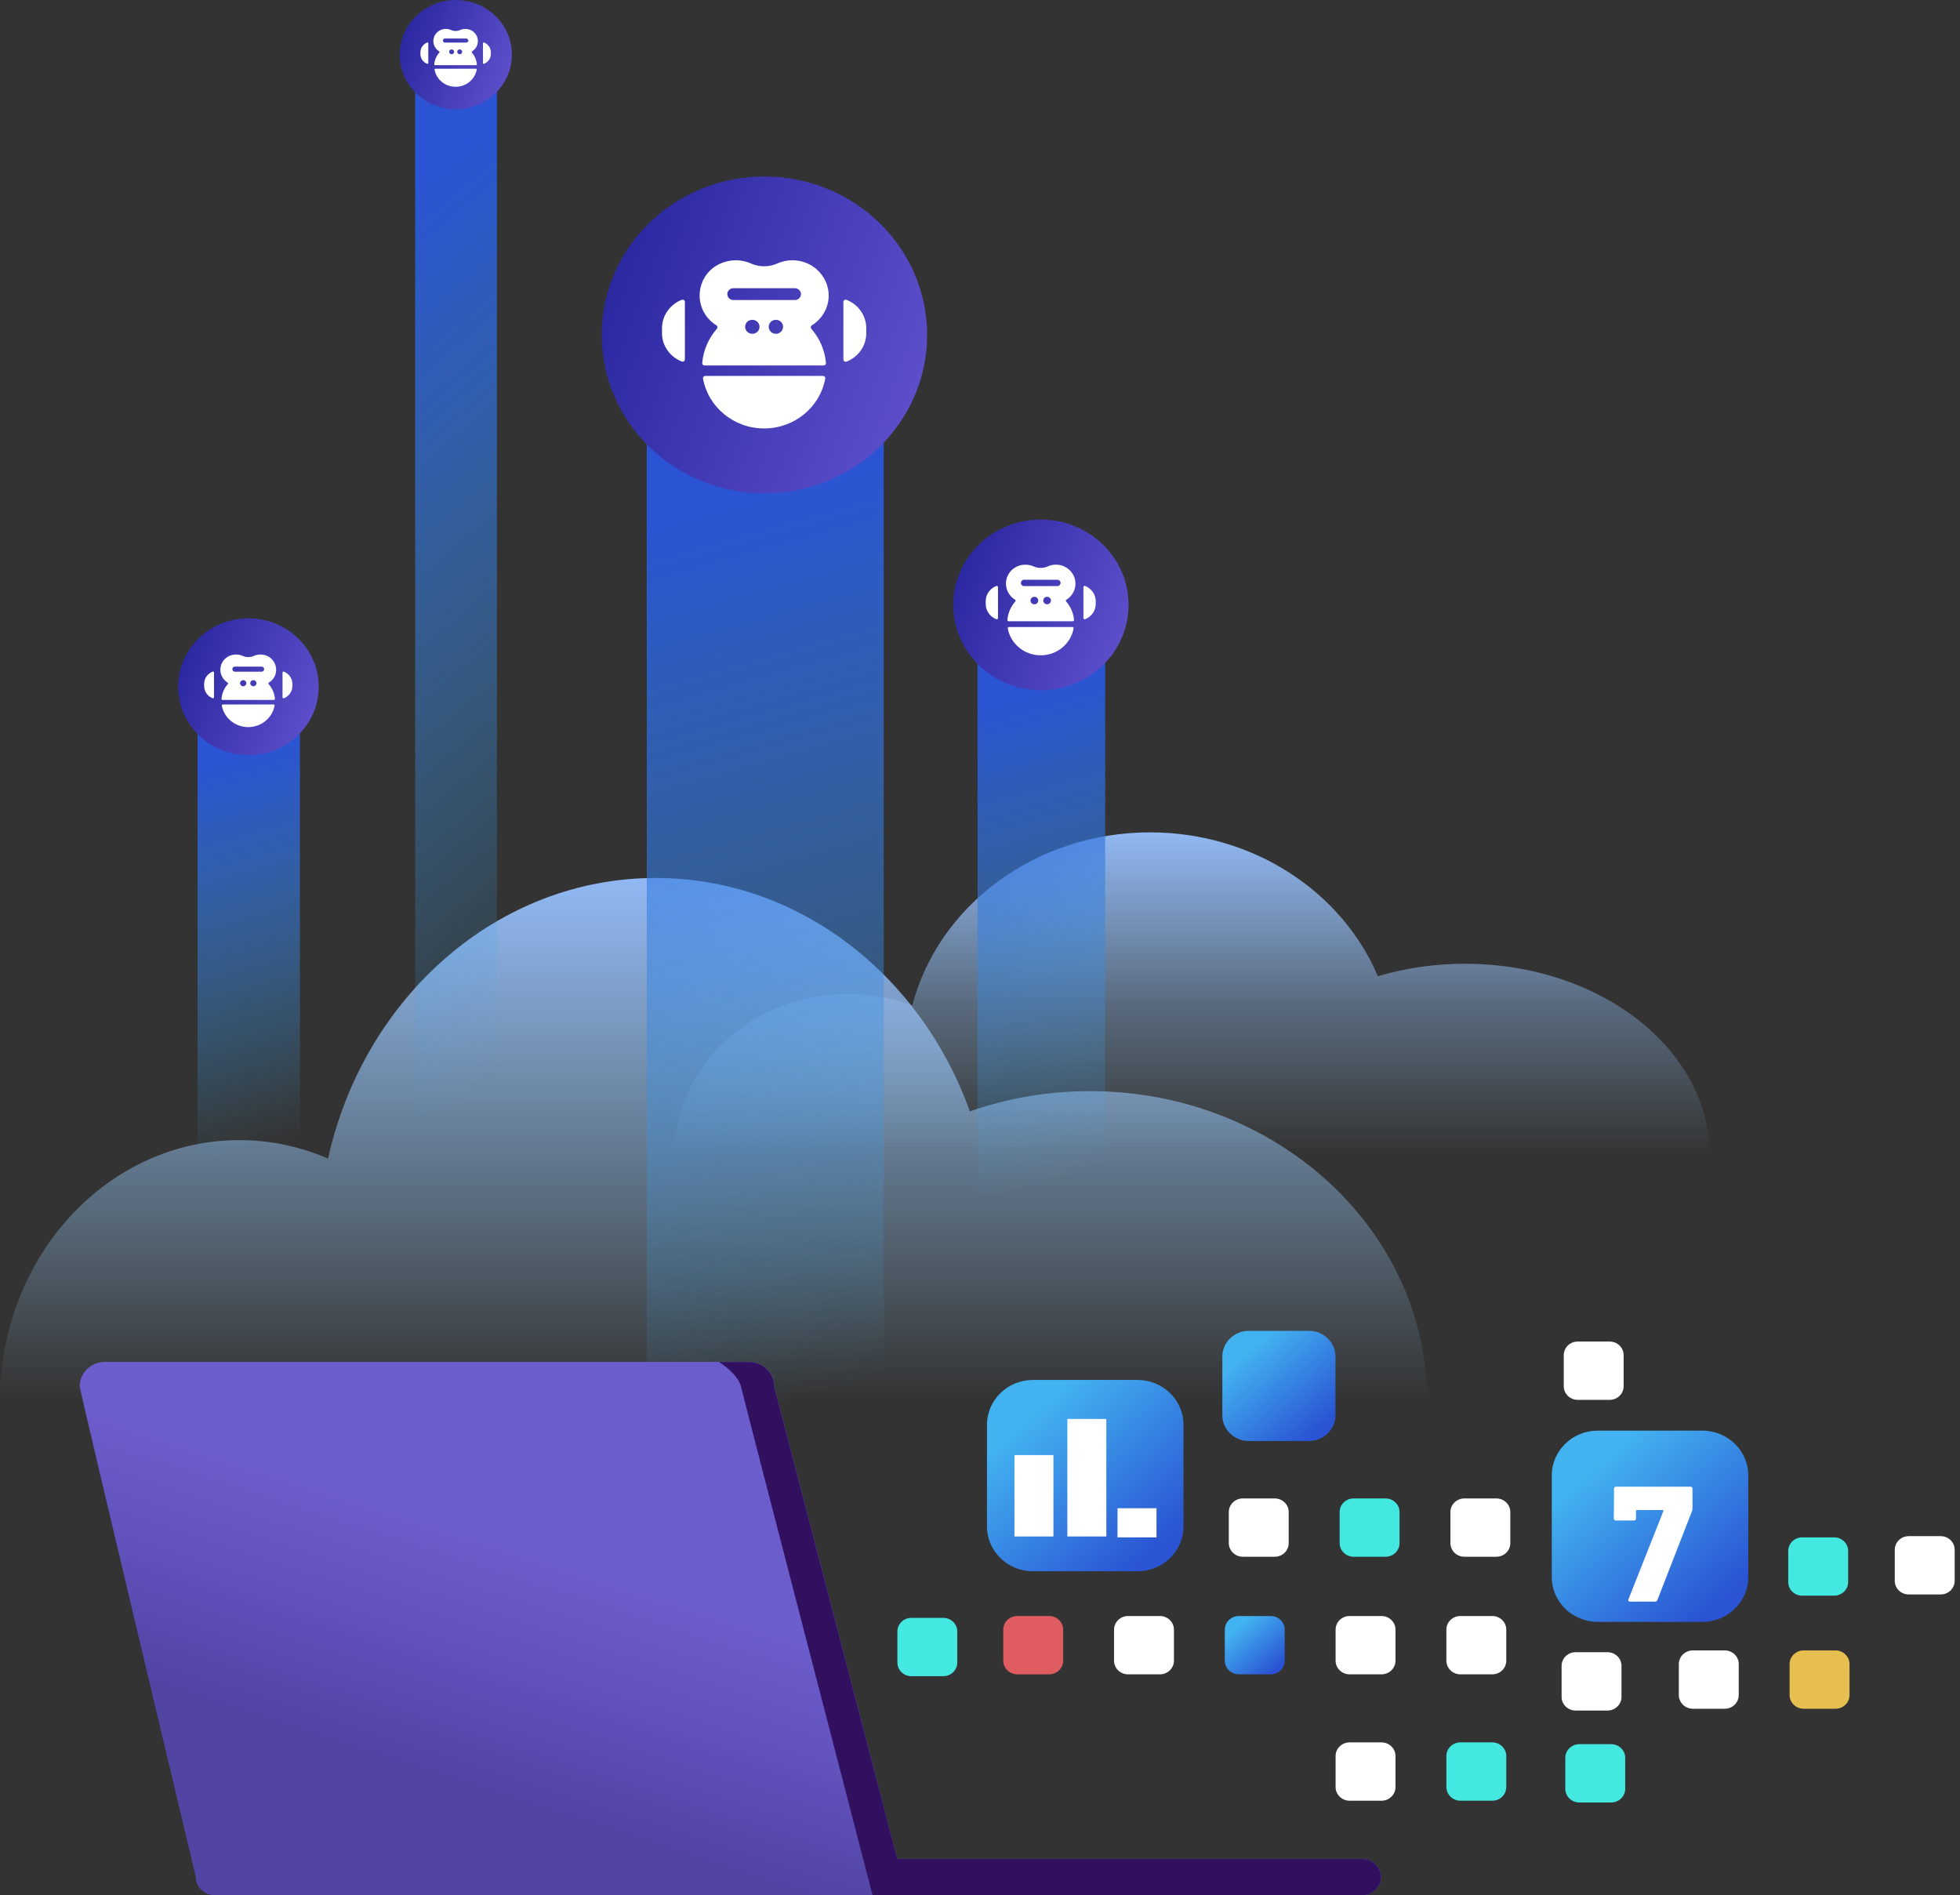 <svg width="272" height="263" viewBox="0 0 272 263" fill="none" xmlns="http://www.w3.org/2000/svg">
<rect x="0" y="0" width="272" height="263" fill="#333333" stroke="none"/>
<path d="M198.056 194.399C198.056 170.667 177.099 151.419 151.257 151.419C145.383 151.419 139.772 152.407 134.597 154.226C127.78 135.26 110.83 121.836 91.006 121.836C68.971 121.836 50.489 138.428 45.521 160.774C41.714 159.124 37.563 158.215 33.221 158.215C14.875 158.215 0 174.418 0 194.399H198.056Z" fill="url(#paint0_linear)"/>
<path d="M237.241 160.227C237.241 145.603 222.04 133.742 203.295 133.742C199.035 133.742 194.965 134.351 191.213 135.472C186.263 123.787 173.972 115.508 159.596 115.508C143.616 115.508 130.209 125.737 126.611 139.505C123.846 138.49 120.837 137.925 117.683 137.925C104.376 137.925 93.59 147.907 93.59 160.227H237.241Z" fill="url(#paint1_linear)"/>
<path fill-rule="evenodd" clip-rule="evenodd" d="M141.168 232.349H145.601C146.67 232.349 147.541 231.502 147.541 230.461V226.145C147.541 225.104 146.67 224.256 145.601 224.256H141.168C140.099 224.256 139.229 225.104 139.229 226.145V230.461C139.229 231.502 140.099 232.349 141.168 232.349Z" fill="#DF5C61"/>
<path fill-rule="evenodd" clip-rule="evenodd" d="M126.475 232.605H130.907C131.977 232.605 132.847 231.758 132.847 230.717V226.401C132.847 225.359 131.977 224.512 130.907 224.512H126.475C125.405 224.512 124.535 225.359 124.535 226.401V230.717C124.535 231.749 125.405 232.605 126.475 232.605Z" fill="#43E8E1"/>
<path fill-rule="evenodd" clip-rule="evenodd" d="M156.541 232.349H160.974C162.043 232.349 162.914 231.502 162.914 230.461V226.145C162.914 225.104 162.043 224.256 160.974 224.256H156.541C155.472 224.256 154.602 225.104 154.602 226.145V230.461C154.602 231.502 155.472 232.349 156.541 232.349Z" fill="white"/>
<path fill-rule="evenodd" clip-rule="evenodd" d="M171.915 232.349H176.347C177.417 232.349 178.287 231.502 178.287 230.461V226.145C178.287 225.104 177.417 224.256 176.347 224.256H171.915C170.845 224.256 169.975 225.104 169.975 226.145V230.461C169.975 231.502 170.854 232.349 171.915 232.349Z" fill="url(#paint2_linear)"/>
<path fill-rule="evenodd" clip-rule="evenodd" d="M234.921 237.123H239.353C240.423 237.123 241.293 236.276 241.293 235.235V230.919C241.293 229.878 240.423 229.03 239.353 229.03H234.921C233.851 229.03 232.981 229.878 232.981 230.919V235.235C232.981 236.267 233.851 237.123 234.921 237.123Z" fill="white"/>
<path fill-rule="evenodd" clip-rule="evenodd" d="M250.294 237.123H254.727C255.796 237.123 256.666 236.276 256.666 235.235V230.919C256.666 229.878 255.796 229.03 254.727 229.03H250.294C249.225 229.03 248.354 229.878 248.354 230.919V235.235C248.354 236.267 249.225 237.123 250.294 237.123Z" fill="#E7BE50"/>
<path fill-rule="evenodd" clip-rule="evenodd" d="M221.714 225.068H236.253C239.752 225.068 242.617 222.279 242.617 218.873V204.725C242.617 201.319 239.752 198.53 236.253 198.53H221.714C218.215 198.53 215.351 201.319 215.351 204.725V218.881C215.351 222.279 218.215 225.068 221.714 225.068Z" fill="url(#paint3_linear)"/>
<path fill-rule="evenodd" clip-rule="evenodd" d="M143.335 218.043H157.874C161.373 218.043 164.237 215.254 164.237 211.847V197.691C164.237 194.284 161.373 191.496 157.874 191.496H143.335C139.836 191.496 136.971 194.284 136.971 197.691V211.847C136.971 215.254 139.836 218.043 143.335 218.043Z" fill="url(#paint4_linear)"/>
<path fill-rule="evenodd" clip-rule="evenodd" d="M173.292 199.968H181.668C183.68 199.968 185.33 198.362 185.33 196.402V188.248C185.33 186.288 183.68 184.682 181.668 184.682H173.292C171.28 184.682 169.63 186.288 169.63 188.248V196.402C169.63 198.362 171.28 199.968 173.292 199.968Z" fill="url(#paint5_linear)"/>
<path fill-rule="evenodd" clip-rule="evenodd" d="M187.288 232.349H191.72C192.79 232.349 193.66 231.502 193.66 230.461V226.145C193.66 225.104 192.79 224.256 191.72 224.256H187.288C186.218 224.256 185.348 225.104 185.348 226.145V230.461C185.348 231.502 186.227 232.349 187.288 232.349Z" fill="white"/>
<path fill-rule="evenodd" clip-rule="evenodd" d="M202.661 232.349H207.093C208.163 232.349 209.033 231.502 209.033 230.461V226.145C209.033 225.104 208.163 224.256 207.093 224.256H202.661C201.591 224.256 200.721 225.104 200.721 226.145V230.461C200.73 231.502 201.6 232.349 202.661 232.349Z" fill="white"/>
<path fill-rule="evenodd" clip-rule="evenodd" d="M172.468 216.03H176.9C177.97 216.03 178.84 215.183 178.84 214.142V209.826C178.84 208.785 177.97 207.938 176.9 207.938H172.468C171.398 207.938 170.528 208.785 170.528 209.826V214.142C170.537 215.183 171.407 216.03 172.468 216.03Z" fill="white"/>
<path fill-rule="evenodd" clip-rule="evenodd" d="M187.85 216.03H192.282C193.352 216.03 194.222 215.183 194.222 214.142V209.826C194.222 208.785 193.352 207.938 192.282 207.938H187.85C186.78 207.938 185.91 208.785 185.91 209.826V214.142C185.91 215.183 186.78 216.03 187.85 216.03Z" fill="#43E8E1"/>
<path fill-rule="evenodd" clip-rule="evenodd" d="M203.223 216.03H207.655C208.725 216.03 209.595 215.183 209.595 214.142V209.826C209.595 208.785 208.725 207.938 207.655 207.938H203.223C202.153 207.938 201.283 208.785 201.283 209.826V214.142C201.283 215.183 202.153 216.03 203.223 216.03Z" fill="white"/>
<path fill-rule="evenodd" clip-rule="evenodd" d="M218.95 194.258H223.382C224.452 194.258 225.322 193.411 225.322 192.369V188.054C225.322 187.012 224.452 186.165 223.382 186.165H218.95C217.88 186.165 217.01 187.012 217.01 188.054V192.369C217.01 193.411 217.88 194.258 218.95 194.258Z" fill="white"/>
<path fill-rule="evenodd" clip-rule="evenodd" d="M187.288 249.885H191.72C192.79 249.885 193.66 249.038 193.66 247.997V243.681C193.66 242.64 192.79 241.792 191.72 241.792H187.288C186.218 241.792 185.348 242.64 185.348 243.681V247.997C185.348 249.029 186.227 249.885 187.288 249.885Z" fill="white"/>
<path fill-rule="evenodd" clip-rule="evenodd" d="M202.661 249.885H207.093C208.163 249.885 209.033 249.038 209.033 247.997V243.681C209.033 242.64 208.163 241.792 207.093 241.792H202.661C201.591 241.792 200.721 242.64 200.721 243.681V247.997C200.73 249.029 201.6 249.885 202.661 249.885Z" fill="#43E8E1"/>
<path fill-rule="evenodd" clip-rule="evenodd" d="M250.104 221.432H254.536C255.606 221.432 256.476 220.585 256.476 219.543V215.228C256.476 214.186 255.606 213.339 254.536 213.339H250.104C249.034 213.339 248.164 214.186 248.164 215.228V219.543C248.164 220.585 249.034 221.432 250.104 221.432Z" fill="#43E8E1"/>
<path fill-rule="evenodd" clip-rule="evenodd" d="M264.888 221.264H269.32C270.39 221.264 271.26 220.417 271.26 219.376V215.06C271.26 214.019 270.39 213.171 269.32 213.171H264.888C263.818 213.171 262.948 214.019 262.948 215.06V219.376C262.948 220.417 263.818 221.264 264.888 221.264Z" fill="white"/>
<path fill-rule="evenodd" clip-rule="evenodd" d="M218.65 237.371H223.083C224.152 237.371 225.023 236.524 225.023 235.482V231.167C225.023 230.125 224.152 229.278 223.083 229.278H218.65C217.581 229.278 216.711 230.125 216.711 231.167V235.482C216.711 236.524 217.581 237.371 218.65 237.371Z" fill="white"/>
<path fill-rule="evenodd" clip-rule="evenodd" d="M219.167 250.133H223.6C224.669 250.133 225.539 249.285 225.539 248.244V243.928C225.539 242.887 224.669 242.04 223.6 242.04H219.167C218.098 242.04 217.227 242.887 217.227 243.928V248.244C217.227 249.285 218.098 250.133 219.167 250.133Z" fill="#43E8E1"/>
<path d="M27.42 100.673H41.623V176.978H27.42V100.673Z" fill="url(#paint6_linear)"/>
<path d="M34.472 104.794C39.858 104.794 44.225 100.543 44.225 95.298C44.225 90.053 39.858 85.802 34.472 85.802C29.085 85.802 24.718 90.053 24.718 95.298C24.718 100.543 29.085 104.794 34.472 104.794Z" fill="url(#paint7_linear)"/>
<path d="M37.979 97.758H30.918C30.827 97.758 30.763 97.838 30.782 97.917C31.09 99.612 32.612 100.9 34.444 100.9C36.275 100.9 37.797 99.612 38.105 97.917C38.133 97.838 38.069 97.758 37.979 97.758Z" fill="white"/>
<path d="M36.296 93.213H32.606C32.407 93.213 32.244 93.054 32.244 92.86C32.244 92.666 32.407 92.507 32.606 92.507H36.296C36.495 92.507 36.658 92.666 36.658 92.86C36.658 93.054 36.495 93.213 36.296 93.213ZM35.163 95.234C34.927 95.234 34.727 95.049 34.727 94.81C34.727 94.581 34.918 94.387 35.163 94.387C35.398 94.387 35.598 94.572 35.598 94.81C35.589 95.049 35.398 95.234 35.163 95.234ZM33.748 95.234C33.513 95.234 33.313 95.049 33.313 94.81C33.313 94.581 33.504 94.387 33.748 94.387C33.993 94.387 34.184 94.572 34.184 94.81C34.184 95.049 33.984 95.234 33.748 95.234ZM37.32 94.722C37.991 94.307 38.417 93.539 38.308 92.683C38.199 91.757 37.438 90.98 36.486 90.848C36.042 90.786 35.616 90.848 35.244 91.015C34.736 91.245 34.166 91.236 33.658 91.015C33.295 90.856 32.869 90.786 32.425 90.848C31.519 90.98 30.794 91.642 30.621 92.516C30.44 93.433 30.866 94.281 31.582 94.722C31.655 94.766 31.673 94.854 31.618 94.925C31.12 95.49 30.803 96.196 30.739 96.981C30.73 97.061 30.794 97.131 30.875 97.131H38.018C38.099 97.131 38.163 97.061 38.154 96.981C38.09 96.196 37.773 95.49 37.275 94.925C37.229 94.863 37.238 94.766 37.32 94.722Z" fill="white"/>
<path d="M29.508 93.203C28.819 93.477 28.329 94.13 28.329 94.897V95.198C28.329 95.965 28.819 96.618 29.508 96.892C29.598 96.927 29.698 96.866 29.698 96.769V93.318C29.698 93.23 29.598 93.159 29.508 93.203Z" fill="white"/>
<path d="M39.398 93.202C39.307 93.167 39.208 93.228 39.208 93.326V96.776C39.208 96.873 39.307 96.935 39.398 96.9C40.087 96.626 40.577 95.973 40.577 95.205V94.905C40.577 94.129 40.087 93.475 39.398 93.202Z" fill="white"/>
<path d="M89.755 58.91H122.641V235.553H89.755V58.91Z" fill="url(#paint8_linear)"/>
<path d="M106.08 68.459C118.55 68.459 128.659 58.617 128.659 46.475C128.659 34.333 118.55 24.491 106.08 24.491C93.61 24.491 83.501 34.333 83.501 46.475C83.501 58.617 93.61 68.459 106.08 68.459Z" fill="url(#paint9_linear)"/>
<path d="M114.21 52.166H97.876C97.676 52.166 97.522 52.342 97.559 52.536C98.275 56.464 101.801 59.455 106.043 59.455C110.285 59.455 113.802 56.472 114.527 52.536C114.563 52.351 114.409 52.166 114.21 52.166Z" fill="white"/>
<path d="M110.315 41.637H101.776C101.314 41.637 100.934 41.275 100.934 40.816C100.934 40.366 101.305 39.995 101.776 39.995H110.315C110.777 39.995 111.158 40.366 111.158 40.816C111.149 41.266 110.777 41.637 110.315 41.637ZM107.677 46.323C107.124 46.323 106.68 45.891 106.68 45.352C106.68 44.814 107.124 44.381 107.677 44.381C108.23 44.381 108.674 44.814 108.674 45.352C108.674 45.882 108.23 46.323 107.677 46.323ZM104.405 46.323C103.852 46.323 103.408 45.891 103.408 45.352C103.408 44.814 103.852 44.381 104.405 44.381C104.958 44.381 105.402 44.814 105.402 45.352C105.411 45.882 104.958 46.323 104.405 46.323ZM112.672 45.14C114.231 44.17 115.201 42.396 114.965 40.428C114.702 38.274 112.944 36.491 110.741 36.174C109.708 36.024 108.729 36.182 107.877 36.562C106.708 37.083 105.384 37.083 104.206 36.562C103.354 36.182 102.384 36.032 101.36 36.174C99.248 36.474 97.589 38.001 97.19 40.039C96.764 42.166 97.761 44.117 99.42 45.149C99.592 45.255 99.628 45.467 99.492 45.617C98.35 46.914 97.607 48.565 97.453 50.374C97.435 50.559 97.58 50.718 97.77 50.718H114.303C114.494 50.718 114.639 50.559 114.621 50.374C114.467 48.565 113.732 46.923 112.581 45.617C112.463 45.449 112.5 45.246 112.672 45.14Z" fill="white"/>
<path d="M94.599 41.609C93.003 42.244 91.87 43.762 91.87 45.536V46.233C91.87 48.016 93.003 49.525 94.599 50.161C94.807 50.249 95.043 50.099 95.043 49.869V41.882C95.043 41.671 94.807 41.52 94.599 41.609Z" fill="white"/>
<path d="M117.488 41.608C117.279 41.52 117.043 41.67 117.043 41.899V49.886C117.043 50.107 117.279 50.257 117.488 50.178C119.083 49.542 120.216 48.033 120.216 46.25V45.553C120.216 43.762 119.083 42.244 117.488 41.608Z" fill="white"/>
<path d="M57.613 11.871H68.962V194.956H57.613V11.871Z" fill="url(#paint10_linear)"/>
<path d="M63.251 15.162C67.551 15.162 71.037 11.768 71.037 7.581C71.037 3.394 67.551 0 63.251 0C58.951 0 55.465 3.394 55.465 7.581C55.465 11.768 58.951 15.162 63.251 15.162Z" fill="url(#paint11_linear)"/>
<path d="M66.051 9.538H60.413C60.34 9.538 60.295 9.6 60.304 9.662C60.549 11.021 61.763 12.044 63.232 12.044C64.7 12.044 65.906 11.012 66.16 9.662C66.169 9.6 66.123 9.538 66.051 9.538Z" fill="white"/>
<path d="M64.703 5.911H61.757C61.594 5.911 61.467 5.787 61.467 5.628C61.467 5.47 61.594 5.346 61.757 5.346H64.703C64.866 5.346 64.993 5.47 64.993 5.628C64.993 5.778 64.866 5.911 64.703 5.911ZM63.797 7.526C63.606 7.526 63.452 7.376 63.452 7.191C63.452 7.005 63.606 6.855 63.797 6.855C63.987 6.855 64.141 7.005 64.141 7.191C64.141 7.376 63.987 7.526 63.797 7.526ZM62.673 7.526C62.483 7.526 62.328 7.376 62.328 7.191C62.328 7.005 62.483 6.855 62.673 6.855C62.863 6.855 63.017 7.005 63.017 7.191C63.017 7.376 62.863 7.526 62.673 7.526ZM65.519 7.12C66.054 6.785 66.389 6.176 66.308 5.496C66.217 4.755 65.61 4.137 64.848 4.031C64.495 3.978 64.15 4.031 63.86 4.163C63.452 4.34 62.999 4.34 62.591 4.163C62.301 4.031 61.966 3.978 61.612 4.031C60.887 4.137 60.316 4.666 60.171 5.364C60.026 6.096 60.37 6.767 60.942 7.129C61.005 7.164 61.014 7.235 60.969 7.288C60.57 7.738 60.316 8.303 60.262 8.929C60.253 8.991 60.307 9.044 60.37 9.044H66.072C66.135 9.044 66.19 8.991 66.181 8.929C66.126 8.303 65.873 7.738 65.483 7.288C65.447 7.226 65.465 7.155 65.519 7.12Z" fill="white"/>
<path d="M59.284 5.901C58.731 6.121 58.341 6.642 58.341 7.26V7.498C58.341 8.116 58.731 8.637 59.284 8.857C59.356 8.884 59.438 8.831 59.438 8.76V6.007C59.438 5.918 59.356 5.865 59.284 5.901Z" fill="white"/>
<path d="M67.18 5.9C67.108 5.873 67.026 5.926 67.026 5.997V8.75C67.026 8.83 67.108 8.883 67.18 8.847C67.733 8.627 68.123 8.106 68.123 7.488V7.25C68.123 6.641 67.733 6.12 67.18 5.9Z" fill="white"/>
<path d="M135.657 90.638H153.369V185.768H135.657V90.638Z" fill="url(#paint12_linear)"/>
<path d="M144.45 95.783C151.168 95.783 156.614 90.481 156.614 83.94C156.614 77.398 151.168 72.096 144.45 72.096C137.731 72.096 132.285 77.398 132.285 83.94C132.285 90.481 137.731 95.783 144.45 95.783Z" fill="url(#paint13_linear)"/>
<path d="M148.827 87.009H140.025C139.917 87.009 139.835 87.106 139.853 87.212C140.243 89.33 142.137 90.937 144.422 90.937C146.706 90.937 148.6 89.33 148.99 87.212C149.017 87.097 148.936 87.009 148.827 87.009Z" fill="white"/>
<path d="M146.727 81.334H142.131C141.877 81.334 141.678 81.14 141.678 80.893C141.678 80.654 141.877 80.451 142.131 80.451H146.727C146.981 80.451 147.18 80.645 147.18 80.893C147.18 81.131 146.981 81.334 146.727 81.334ZM145.313 83.858C145.014 83.858 144.778 83.62 144.778 83.337C144.778 83.046 145.023 82.817 145.313 82.817C145.612 82.817 145.848 83.055 145.848 83.337C145.848 83.62 145.603 83.858 145.313 83.858ZM143.545 83.858C143.246 83.858 143.01 83.62 143.01 83.337C143.01 83.046 143.255 82.817 143.545 82.817C143.844 82.817 144.08 83.055 144.08 83.337C144.089 83.62 143.844 83.858 143.545 83.858ZM147.996 83.222C148.83 82.702 149.355 81.749 149.229 80.681C149.093 79.525 148.141 78.563 146.953 78.386C146.4 78.307 145.866 78.386 145.412 78.598C144.787 78.88 144.071 78.88 143.436 78.598C142.983 78.395 142.457 78.316 141.905 78.386C140.771 78.545 139.874 79.375 139.657 80.469C139.43 81.616 139.965 82.666 140.862 83.222C140.953 83.284 140.971 83.39 140.898 83.47C140.282 84.167 139.883 85.058 139.802 86.029C139.793 86.126 139.874 86.214 139.974 86.214H148.875C148.975 86.214 149.056 86.126 149.047 86.029C148.966 85.058 148.567 84.167 147.95 83.47C147.887 83.39 147.905 83.275 147.996 83.222Z" fill="white"/>
<path d="M138.262 81.315C137.401 81.659 136.793 82.471 136.793 83.433V83.813C136.793 84.775 137.401 85.587 138.262 85.931C138.38 85.975 138.497 85.895 138.497 85.772V81.474C138.507 81.35 138.38 81.271 138.262 81.315Z" fill="white"/>
<path d="M150.591 81.314C150.473 81.269 150.355 81.349 150.355 81.472V85.77C150.355 85.894 150.482 85.974 150.591 85.929C151.452 85.585 152.059 84.773 152.059 83.811V83.432C152.059 82.478 151.452 81.658 150.591 81.314Z" fill="white"/>
<path d="M11.059 192.396C11.059 190.516 12.627 188.989 14.557 188.989H103.941C105.872 188.989 107.44 190.516 107.44 192.396L124.526 257.961H189.064C190.487 257.961 191.648 259.09 191.648 260.476C191.648 261.861 190.487 262.991 189.064 262.991H29.758C28.335 262.991 27.175 261.861 27.175 260.476C27.175 260.485 11.059 192.925 11.059 192.396Z" fill="url(#paint14_linear)"/>
<path d="M102.871 192.546C102.545 191.117 101.077 189.855 99.78 188.999H103.932C105.863 188.999 107.431 190.525 107.431 192.405L124.517 257.97H189.055C190.478 257.97 191.639 259.1 191.639 260.485C191.639 261.871 190.478 263 189.055 263H121.091C117.356 248.562 103.397 194.85 102.871 192.546Z" fill="#321060"/>
<path d="M226.216 222.257H229.68C229.839 222.257 229.953 222.189 229.999 222.052L234.806 209.702C234.852 209.566 234.875 209.474 234.875 209.36V206.581C234.875 206.421 234.761 206.307 234.601 206.307H224.257C224.097 206.307 223.983 206.421 223.983 206.581L223.96 210.728C223.96 210.887 224.074 211.001 224.234 211.001H226.763C226.923 211.001 227.036 210.887 227.036 210.728V209.657C227.036 209.588 227.082 209.543 227.15 209.543H230.751C230.819 209.543 230.865 209.611 230.842 209.679L225.988 221.938C225.92 222.143 226.011 222.257 226.216 222.257Z" fill="white"/>
<path d="M146.19 201.919H140.779V213.216H146.19V201.919Z" fill="white"/>
<path d="M153.532 196.906H148.121V213.215H153.532V196.906Z" fill="white"/>
<path d="M160.493 209.297H155.082V213.339H160.493V209.297Z" fill="white"/>
<defs>
<linearGradient id="paint0_linear" x1="99.027" y1="194.396" x2="99.027" y2="121.832" gradientUnits="userSpaceOnUse">
<stop stop-color="#9DD3F8" stop-opacity="0"/>
<stop offset="1" stop-color="#91B8F3"/>
</linearGradient>
<linearGradient id="paint1_linear" x1="165.416" y1="160.228" x2="165.416" y2="115.51" gradientUnits="userSpaceOnUse">
<stop stop-color="#9DD3F8" stop-opacity="0"/>
<stop offset="0.465" stop-color="#95C1F5" stop-opacity="0.385"/>
<stop offset="1" stop-color="#91B8F3"/>
</linearGradient>
<linearGradient id="paint2_linear" x1="169.647" y1="227.739" x2="174.778" y2="233.547" gradientUnits="userSpaceOnUse">
<stop stop-color="#42B2F1"/>
<stop offset="1" stop-color="#2A54D3"/>
</linearGradient>
<linearGradient id="paint3_linear" x1="214.277" y1="209.952" x2="231.099" y2="229.002" gradientUnits="userSpaceOnUse">
<stop stop-color="#42B2F1"/>
<stop offset="1" stop-color="#2A54D3"/>
</linearGradient>
<linearGradient id="paint4_linear" x1="135.897" y1="202.921" x2="152.726" y2="221.973" gradientUnits="userSpaceOnUse">
<stop stop-color="#42B2F1"/>
<stop offset="1" stop-color="#2A54D3"/>
</linearGradient>
<linearGradient id="paint5_linear" x1="169.012" y1="191.261" x2="178.702" y2="202.231" gradientUnits="userSpaceOnUse">
<stop stop-color="#42B2F1"/>
<stop offset="1" stop-color="#2A54D3"/>
</linearGradient>
<linearGradient id="paint6_linear" x1="35.829" y1="159.289" x2="21.515" y2="108.034" gradientUnits="userSpaceOnUse">
<stop stop-color="#42B2F1" stop-opacity="0"/>
<stop offset="1" stop-color="#2A54D3"/>
</linearGradient>
<linearGradient id="paint7_linear" x1="19.374" y1="102.783" x2="40.312" y2="110.503" gradientUnits="userSpaceOnUse">
<stop stop-color="#26259E"/>
<stop offset="1" stop-color="#5F50CC"/>
</linearGradient>
<linearGradient id="paint8_linear" x1="109.226" y1="194.602" x2="76.094" y2="75.949" gradientUnits="userSpaceOnUse">
<stop stop-color="#42B2F1" stop-opacity="0"/>
<stop offset="1" stop-color="#2A54D3"/>
</linearGradient>
<linearGradient id="paint9_linear" x1="71.129" y1="63.802" x2="119.601" y2="81.675" gradientUnits="userSpaceOnUse">
<stop stop-color="#26259E"/>
<stop offset="1" stop-color="#5F50CC"/>
</linearGradient>
<linearGradient id="paint10_linear" x1="64.332" y1="152.512" x2="-0.94" y2="74.682" gradientUnits="userSpaceOnUse">
<stop stop-color="#42B2F1" stop-opacity="0"/>
<stop offset="1" stop-color="#2A54D3"/>
</linearGradient>
<linearGradient id="paint11_linear" x1="51.198" y1="13.556" x2="67.913" y2="19.719" gradientUnits="userSpaceOnUse">
<stop stop-color="#26259E"/>
<stop offset="1" stop-color="#5F50CC"/>
</linearGradient>
<linearGradient id="paint12_linear" x1="146.144" y1="163.715" x2="128.302" y2="99.814" gradientUnits="userSpaceOnUse">
<stop stop-color="#42B2F1" stop-opacity="0"/>
<stop offset="1" stop-color="#2A54D3"/>
</linearGradient>
<linearGradient id="paint13_linear" x1="125.62" y1="93.274" x2="151.734" y2="102.903" gradientUnits="userSpaceOnUse">
<stop stop-color="#26259E"/>
<stop offset="1" stop-color="#5F50CC"/>
</linearGradient>
<linearGradient id="paint14_linear" x1="74.073" y1="250.774" x2="84.254" y2="219.259" gradientUnits="userSpaceOnUse">
<stop stop-color="#5144A3"/>
<stop offset="0.544" stop-color="#6152BD"/>
<stop offset="1" stop-color="#6C5DCC"/>
</linearGradient>
</defs>
</svg>
